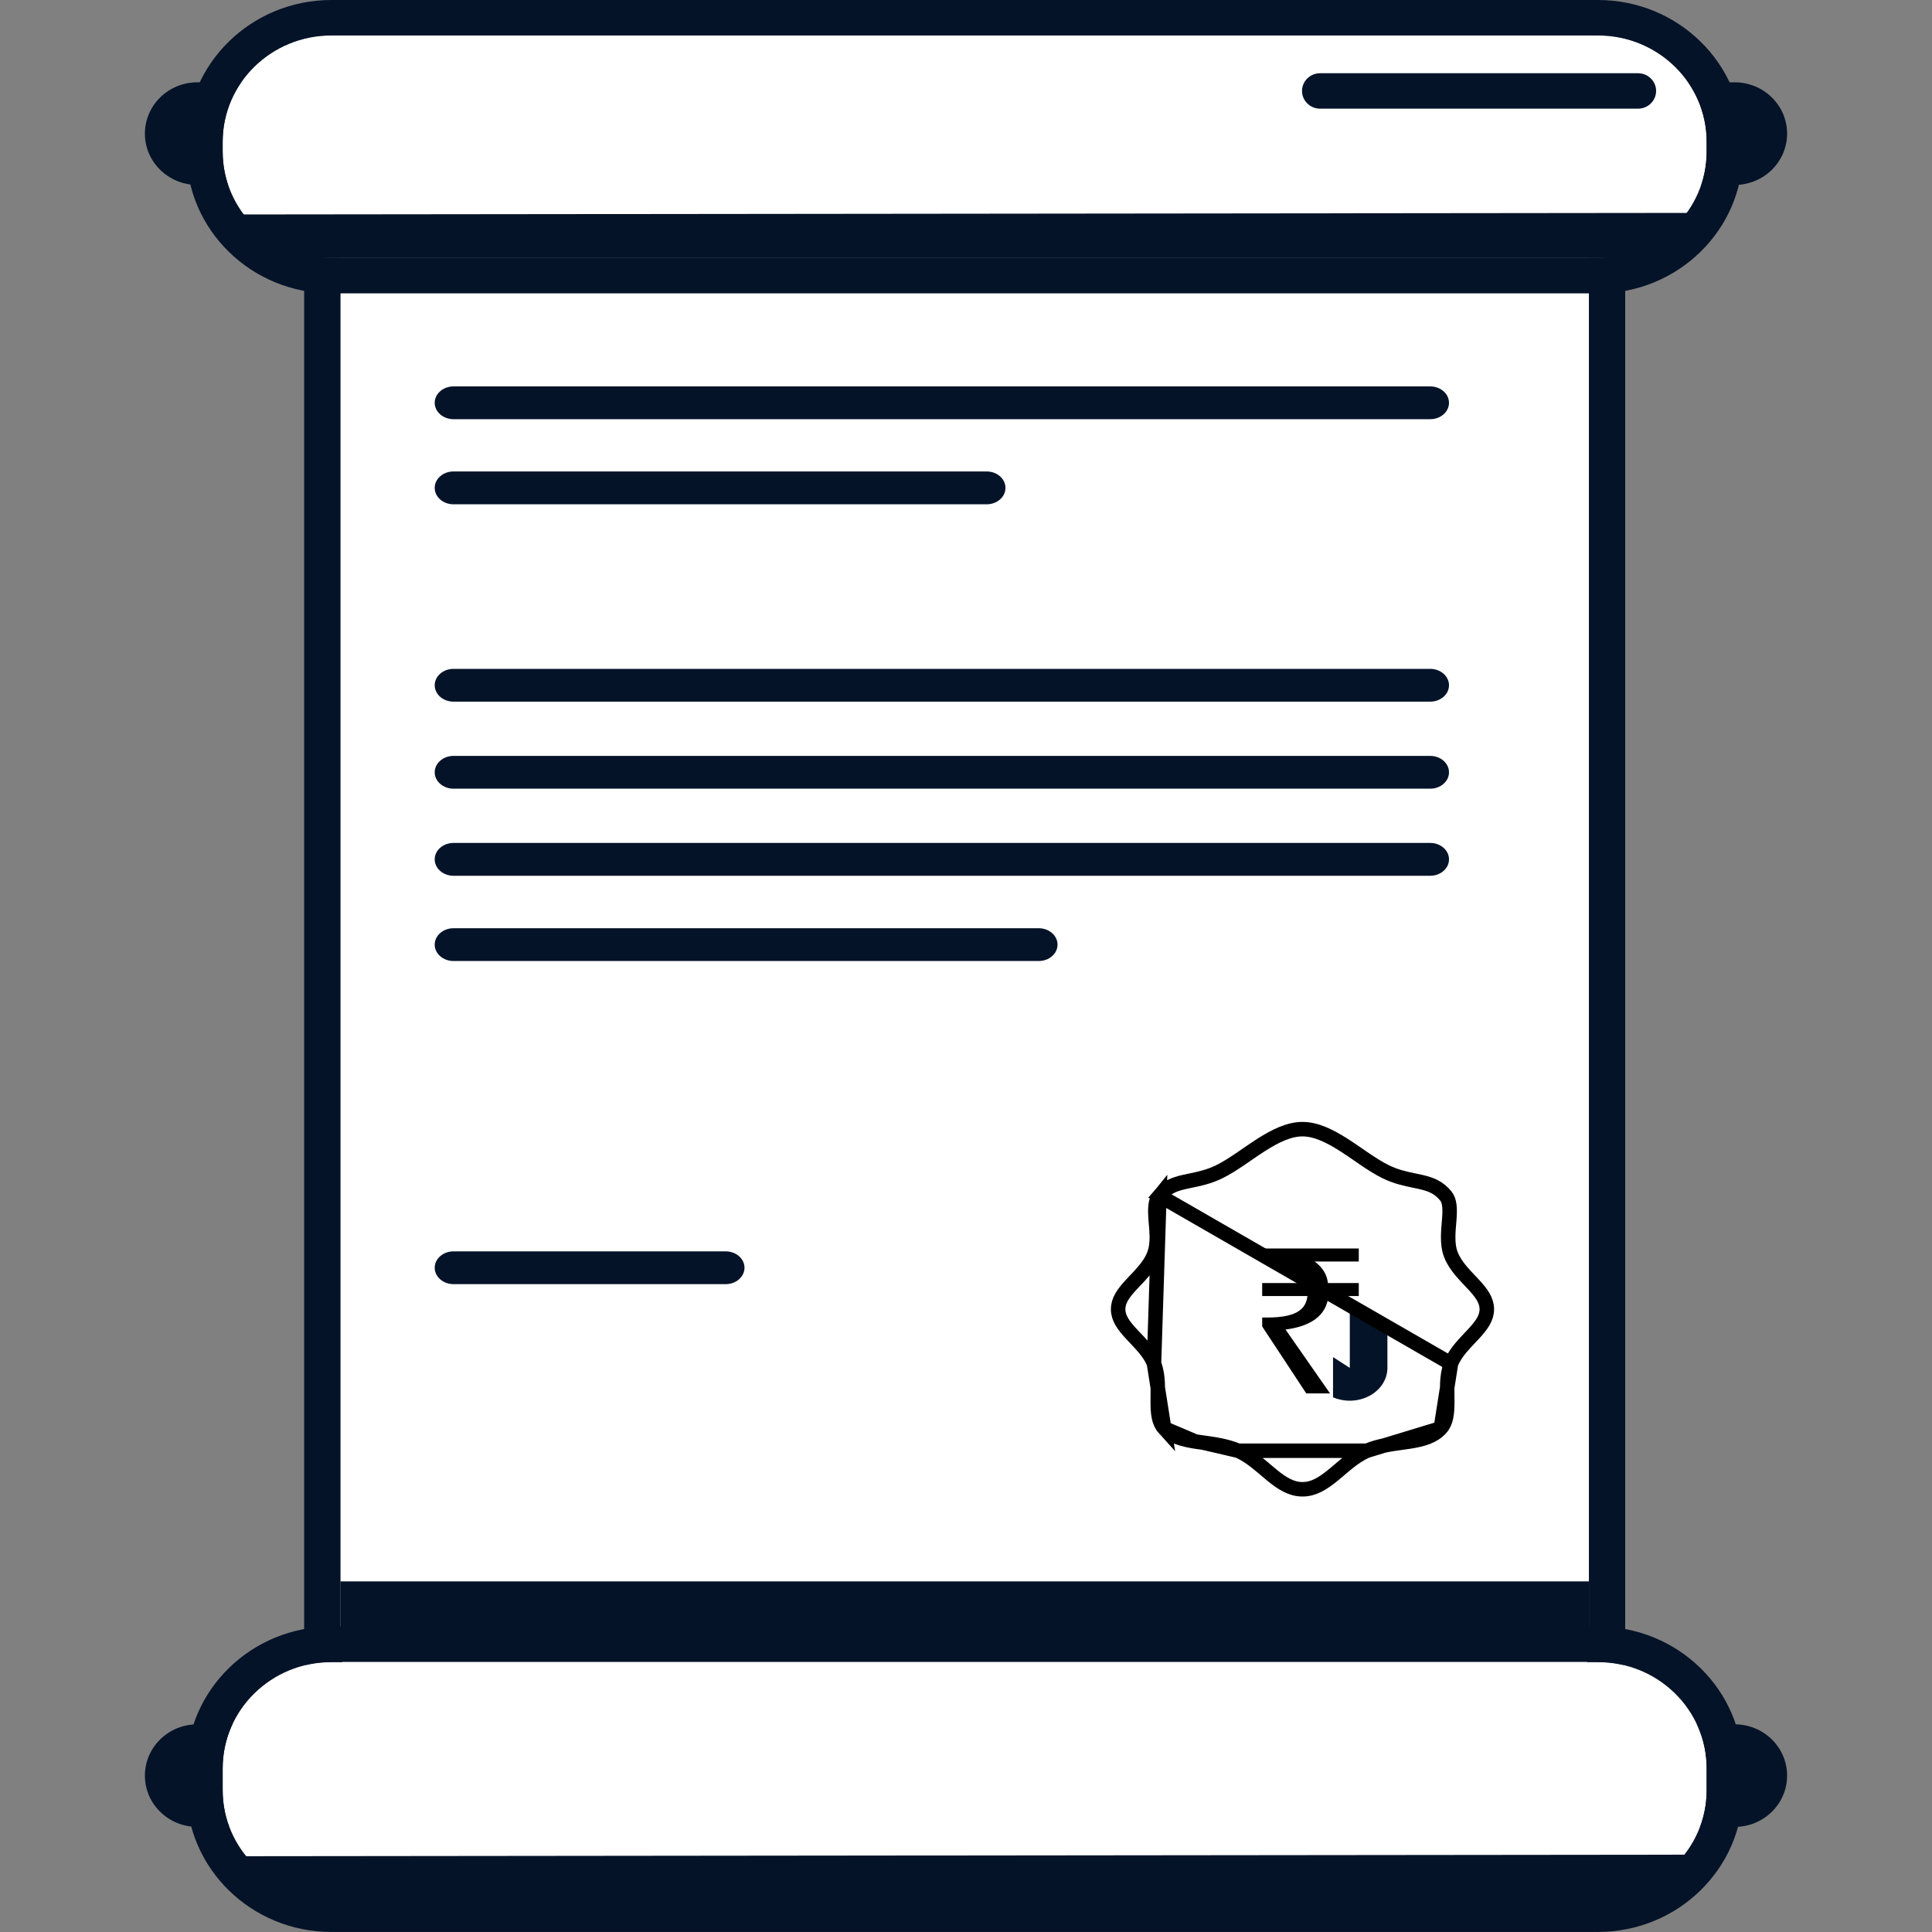 <svg width="40" height="40" viewBox="0 0 40 40" fill="none" xmlns="http://www.w3.org/2000/svg">
<rect x="0" y="0" width="40" height="40" fill="#808080" stroke="none"/>
<path d="M3 36.762C3 36.175 3.486 35.7 4.087 35.7H35.913C36.514 35.7 37 36.175 37 36.762C37 37.349 36.514 37.824 35.913 37.824H4.087C3.486 37.824 3 37.349 3 36.762ZM3 2.767C3 2.18 3.486 1.704 4.087 1.704H35.913C36.514 1.704 37 2.18 37 2.767C37 3.353 36.514 3.829 35.913 3.829H4.087C3.486 3.829 3 3.353 3 2.767Z" fill="#051328"/>
<path d="M7.047 5.687C7.047 4.066 8.391 2.753 10.049 2.753H29.896C31.553 2.753 32.897 4.066 32.897 5.687V33.95C32.897 35.571 31.553 36.884 29.896 36.884H10.049C8.391 36.884 7.047 35.571 7.047 33.95V5.687Z" fill="white"/>
<path fill-rule="evenodd" clip-rule="evenodd" d="M10.049 2.019H29.896C31.968 2.019 33.648 3.661 33.648 5.687V33.95C33.648 35.975 31.968 37.617 29.896 37.617H10.049C7.977 37.617 6.297 35.975 6.297 33.95V5.687C6.297 3.661 7.977 2.019 10.049 2.019ZM10.049 2.753C8.391 2.753 7.048 4.066 7.048 5.687V33.95C7.048 35.571 8.391 36.884 10.049 36.884H29.896C31.554 36.884 32.897 35.571 32.897 33.95V5.687C32.897 4.066 31.554 2.753 29.896 2.753H10.049Z" fill="#051328"/>
<path d="M7.047 32.741H32.897V34.023H7.047V32.741Z" fill="#051328"/>
<path d="M4.61 2.934C4.61 1.719 5.618 0.734 6.861 0.734H33.084C34.327 0.734 35.334 1.719 35.334 2.934V3.14C35.334 4.355 34.327 5.34 33.084 5.34H6.861C5.618 5.34 4.61 4.355 4.61 3.14V2.934Z" fill="white"/>
<path fill-rule="evenodd" clip-rule="evenodd" d="M6.861 0H33.084C34.741 0 36.085 1.314 36.085 2.934V3.14C36.085 4.76 34.741 6.074 33.084 6.074H6.861C5.204 6.074 3.86 4.76 3.86 3.14V2.934C3.86 1.314 5.204 0 6.861 0ZM6.861 0.734C5.618 0.734 4.61 1.719 4.61 2.934V3.14C4.61 4.355 5.618 5.34 6.861 5.34H33.084C34.327 5.34 35.335 4.355 35.335 3.14V2.934C35.335 1.719 34.327 0.734 33.084 0.734H6.861Z" fill="#051328"/>
<path fill-rule="evenodd" clip-rule="evenodd" d="M26.957 1.883C26.957 1.68 27.125 1.516 27.332 1.516H33.913C34.12 1.516 34.288 1.68 34.288 1.883C34.288 2.085 34.12 2.25 33.913 2.25H27.332C27.125 2.25 26.957 2.085 26.957 1.883Z" fill="#051328"/>
<path d="M6.56 5.342H33.385C34.099 5.342 34.723 4.968 35.062 4.408L4.903 4.44C5.247 4.982 5.86 5.342 6.56 5.342Z" fill="#051328"/>
<path d="M4.61 36.614C4.61 35.398 5.618 34.413 6.861 34.413H33.084C34.327 34.413 35.334 35.398 35.334 36.614V37.068C35.334 38.284 34.327 39.269 33.084 39.269H6.861C5.618 39.269 4.61 38.284 4.61 37.068V36.614Z" fill="white"/>
<path fill-rule="evenodd" clip-rule="evenodd" d="M6.861 33.676H33.084C34.741 33.676 36.085 34.989 36.085 36.61V37.065C36.085 38.685 34.741 39.999 33.084 39.999H6.861C5.204 39.999 3.86 38.685 3.86 37.065V36.61C3.86 34.989 5.204 33.676 6.861 33.676ZM6.861 34.409C5.618 34.409 4.61 35.395 4.61 36.61V37.065C4.61 38.28 5.618 39.265 6.861 39.265H33.084C34.327 39.265 35.335 38.28 35.335 37.065V36.61C35.335 35.395 34.327 34.409 33.084 34.409H6.861Z" fill="#051328"/>
<path d="M6.56 39.333H33.385C34.099 39.333 34.723 38.958 35.062 38.399L4.903 38.431C5.247 38.973 5.86 39.333 6.56 39.333Z" fill="#051328"/>
<path fill-rule="evenodd" clip-rule="evenodd" d="M9 8.34C9 8.152 9.175 8 9.39 8H29.61C29.826 8 30 8.152 30 8.34C30 8.527 29.826 8.679 29.61 8.679H9.39C9.175 8.679 9 8.527 9 8.34ZM9 14.188C9 14 9.175 13.848 9.39 13.848H29.61C29.826 13.848 30 14 30 14.188C30 14.375 29.826 14.527 29.61 14.527H9.39C9.175 14.527 9 14.375 9 14.188ZM9 15.99C9 15.802 9.175 15.65 9.39 15.65H29.61C29.826 15.65 30 15.802 30 15.99C30 16.177 29.826 16.329 29.61 16.329H9.39C9.175 16.329 9 16.177 9 15.99ZM9 17.792C9 17.604 9.175 17.452 9.39 17.452H29.61C29.826 17.452 30 17.604 30 17.792C30 17.98 29.826 18.132 29.61 18.132H9.39C9.175 18.132 9 17.98 9 17.792ZM9 19.557C9 19.37 9.175 19.218 9.39 19.218H21.505C21.721 19.218 21.895 19.37 21.895 19.557C21.895 19.745 21.721 19.897 21.505 19.897H9.39C9.175 19.897 9 19.745 9 19.557ZM9 10.101C9 9.913 9.175 9.761 9.39 9.761H20.427C20.643 9.761 20.817 9.913 20.817 10.101C20.817 10.289 20.643 10.441 20.427 10.441H9.39C9.175 10.441 9 10.289 9 10.101ZM9 26.247C9 26.06 9.175 25.908 9.39 25.908H15.024C15.239 25.908 15.414 26.06 15.414 26.247C15.414 26.435 15.239 26.587 15.024 26.587H9.39C9.175 26.587 9 26.435 9 26.247ZM24.79 24.41C24.936 24.283 25.134 24.211 25.341 24.211H27.946C28.376 24.211 28.725 24.515 28.725 24.89V28.321C28.725 28.577 28.559 28.812 28.296 28.927C28.033 29.043 27.718 29.019 27.482 28.867L26.643 28.326L25.805 28.867C25.568 29.019 25.253 29.043 24.99 28.927C24.727 28.812 24.561 28.577 24.561 28.321V24.89C24.561 24.71 24.643 24.538 24.79 24.41ZM26.643 27.48L27.946 28.321V24.89H25.341V28.321L26.643 27.48Z" fill="#051328"/>
<rect x="21.079" y="24.933" width="6.52" height="4.347" fill="white"/>
<path d="M30.041 28.232L30.041 28.232C30.092 28.103 30.172 27.991 30.255 27.893C30.311 27.827 30.374 27.761 30.433 27.698C30.46 27.67 30.486 27.642 30.51 27.616C30.677 27.436 30.783 27.287 30.783 27.106C30.783 26.925 30.677 26.776 30.51 26.596C30.486 26.57 30.46 26.542 30.433 26.514C30.374 26.452 30.311 26.385 30.255 26.319C30.172 26.221 30.092 26.109 30.041 25.98C29.993 25.858 29.982 25.728 29.983 25.607C29.983 25.514 29.991 25.417 29.999 25.327C30.001 25.302 30.003 25.277 30.005 25.254C30.023 25.017 30.017 24.86 29.929 24.755L29.929 24.755C29.784 24.581 29.623 24.52 29.422 24.473C29.381 24.463 29.337 24.454 29.291 24.445C29.114 24.409 28.903 24.365 28.688 24.259L28.688 24.259C28.544 24.188 28.398 24.094 28.255 23.997C28.21 23.966 28.166 23.935 28.121 23.905C28.021 23.836 27.922 23.768 27.82 23.703C27.523 23.514 27.242 23.378 26.967 23.378C26.691 23.378 26.41 23.514 26.113 23.703C26.011 23.768 25.912 23.836 25.812 23.905C25.768 23.935 25.723 23.966 25.678 23.997C25.535 24.094 25.389 24.188 25.245 24.259L25.245 24.259C25.03 24.365 24.82 24.409 24.642 24.445C24.596 24.454 24.553 24.463 24.512 24.473C24.31 24.52 24.149 24.581 24.004 24.755L30.041 28.232ZM30.041 28.232C29.99 28.363 29.972 28.501 29.965 28.632C29.961 28.724 29.962 28.821 29.963 28.912C29.963 28.947 29.964 28.981 29.964 29.014C29.964 29.266 29.943 29.446 29.83 29.571L29.83 29.571M30.041 28.232L29.83 29.571M29.83 29.571C29.679 29.738 29.463 29.801 29.184 29.845C29.131 29.854 29.075 29.861 29.017 29.869C28.788 29.901 28.53 29.937 28.301 30.036L28.301 30.036M29.83 29.571L28.301 30.036M28.301 30.036C28.161 30.096 28.037 30.182 27.923 30.272C27.86 30.321 27.793 30.379 27.728 30.434C27.683 30.472 27.639 30.509 27.599 30.542C27.386 30.715 27.196 30.834 26.967 30.834C26.737 30.834 26.547 30.715 26.335 30.542C26.295 30.509 26.251 30.472 26.206 30.434C26.141 30.379 26.073 30.321 26.01 30.272C25.897 30.182 25.772 30.096 25.633 30.036L25.633 30.036M28.301 30.036L25.633 30.036M25.633 30.036C25.404 29.937 25.145 29.901 24.917 29.869M25.633 30.036L24.917 29.869M24.917 29.869C24.859 29.861 24.802 29.854 24.749 29.845M24.917 29.869L24.749 29.845M24.749 29.845C24.471 29.801 24.254 29.738 24.103 29.571M24.749 29.845L24.103 29.571M24.103 29.571C23.99 29.446 23.969 29.266 23.97 29.014C23.97 28.981 23.97 28.947 23.971 28.912C23.971 28.821 23.973 28.724 23.968 28.632C23.962 28.501 23.943 28.363 23.892 28.232L24.103 29.571ZM23.892 28.232C23.842 28.103 23.762 27.991 23.678 27.893C23.623 27.827 23.56 27.761 23.5 27.698C23.474 27.67 23.448 27.642 23.423 27.616C23.256 27.436 23.15 27.287 23.15 27.106C23.15 26.925 23.256 26.776 23.423 26.596C23.448 26.57 23.474 26.542 23.5 26.514C23.56 26.452 23.623 26.385 23.678 26.319C23.762 26.221 23.842 26.109 23.892 25.98C23.94 25.858 23.951 25.728 23.951 25.607C23.95 25.514 23.942 25.417 23.934 25.327C23.932 25.302 23.93 25.277 23.928 25.254C23.91 25.017 23.917 24.86 24.004 24.755L23.892 28.232Z" fill="white" stroke="black" stroke-width="0.3"/>
<path d="M27.045 28.849L26.132 27.463V27.278H26.238C26.409 27.278 26.552 27.264 26.668 27.236C26.787 27.208 26.88 27.162 26.948 27.097C27.016 27.033 27.056 26.945 27.069 26.833H26.132V26.564H27.064C27.041 26.46 26.996 26.376 26.929 26.312C26.861 26.244 26.769 26.195 26.653 26.165C26.541 26.134 26.402 26.118 26.238 26.118H26.132V25.849H28.132V26.118H27.218C27.293 26.172 27.354 26.235 27.402 26.308C27.45 26.38 27.481 26.466 27.494 26.564H28.132V26.833H27.504C27.481 27.037 27.391 27.197 27.233 27.312C27.078 27.424 26.872 27.495 26.615 27.526L27.537 28.849H27.045Z" fill="black"/>
</svg>
